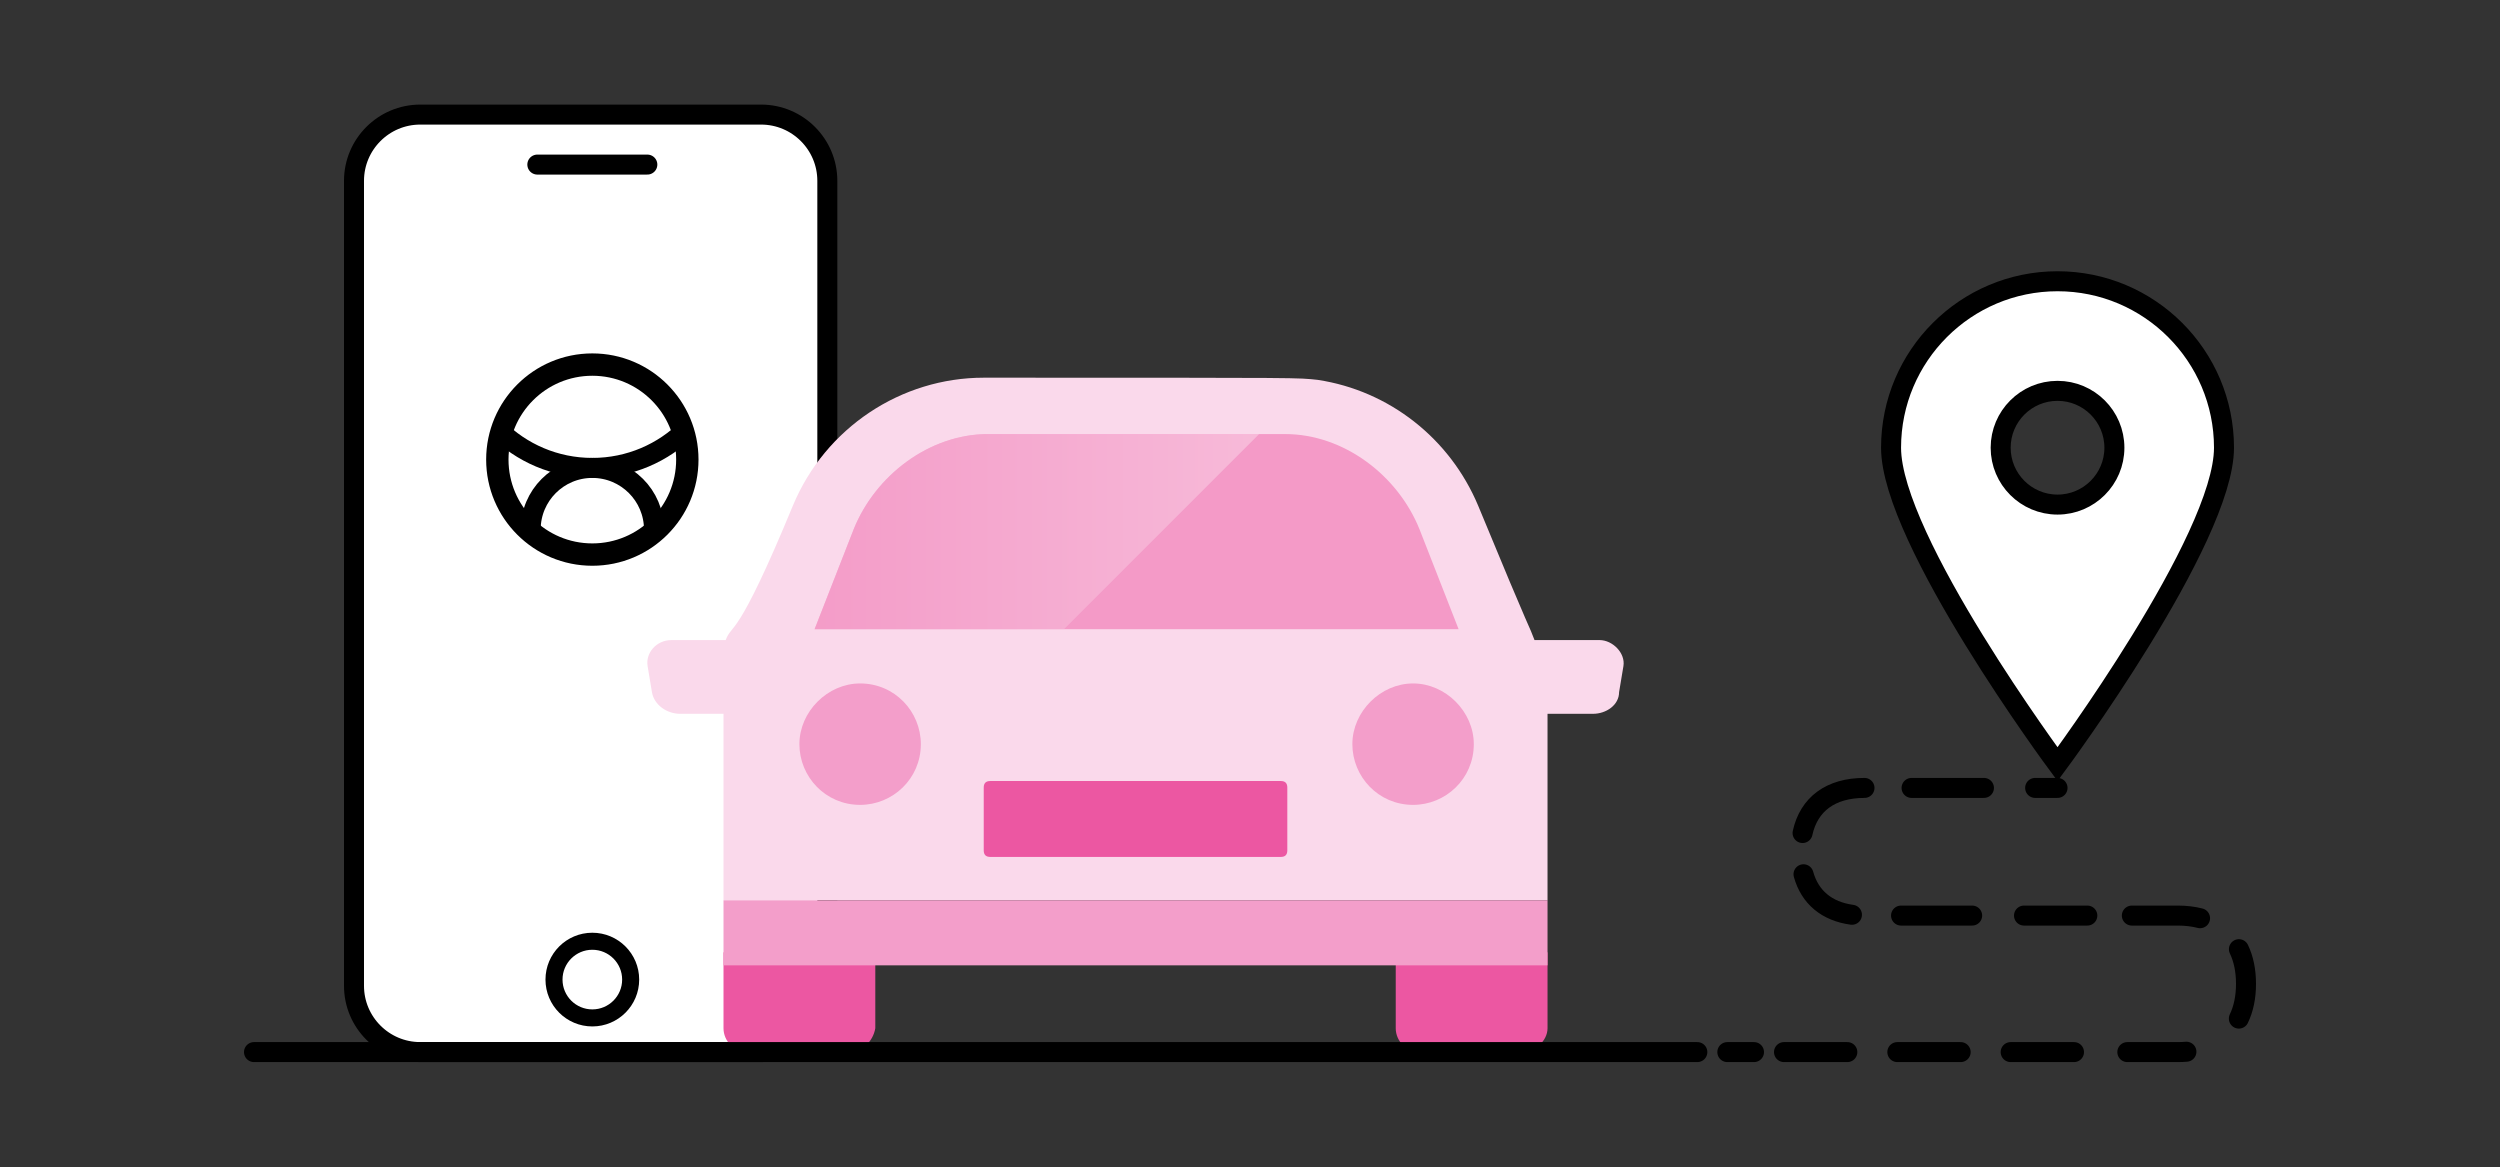 <?xml version="1.0" encoding="UTF-8" standalone="no"?><!DOCTYPE svg PUBLIC "-//W3C//DTD SVG 1.1//EN" "http://www.w3.org/Graphics/SVG/1.1/DTD/svg11.dtd"><svg width="100%" height="100%" viewBox="0 0 3125 1459" version="1.1" xmlns="http://www.w3.org/2000/svg" xmlns:xlink="http://www.w3.org/1999/xlink" xml:space="preserve" xmlns:serif="http://www.serif.com/" style="fill-rule:evenodd;clip-rule:evenodd;stroke-linecap:round;stroke-miterlimit:3;"><rect x="0" y="0" width="3125" height="1459" fill="#333333" stroke="none"/><g id="Product_Icon_Plate"><g><path d="M1034.16,226.062c0,-45.717 -37.116,-82.833 -82.833,-82.833l-426,0c-45.717,0 -82.834,37.116 -82.834,82.833l0,1006.21c0,45.717 37.117,82.834 82.834,82.834l426,0c45.717,0 82.833,-37.117 82.833,-82.834l0,-1006.21Z" style="fill:#fff;"/><clipPath id="_clip1"><path d="M1034.16,226.062c0,-45.717 -37.116,-82.833 -82.833,-82.833l-426,0c-45.717,0 -82.834,37.116 -82.834,82.833l0,1006.21c0,45.717 37.117,82.834 82.834,82.834l426,0c45.717,0 82.833,-37.117 82.833,-82.834l0,-1006.21Z"/></clipPath><g clip-path="url(#_clip1)"><path d="M671.665,205.729l137.5,0" style="fill:none;stroke:#000;stroke-width:25px;"/><circle cx="740.415" cy="1224.48" r="47.917" style="fill:#fff;stroke:#000;stroke-width:21.3px;"/><circle cx="740.415" cy="574.479" r="118.75" style="fill:none;"/><clipPath id="_clip2"><circle cx="740.415" cy="574.479" r="118.75"/></clipPath><g clip-path="url(#_clip2)"><circle cx="740.415" cy="416.145" r="168.75" style="fill:none;stroke:#000;stroke-width:25px;"/><circle cx="740.415" cy="661.979" r="77.083" style="fill:none;stroke:#000;stroke-width:25px;"/></g><circle cx="740.415" cy="574.479" r="118.75" style="fill:none;stroke:#000;stroke-width:27.94px;"/></g><path d="M1034.16,226.062c0,-45.717 -37.116,-82.833 -82.833,-82.833l-426,0c-45.717,0 -82.834,37.116 -82.834,82.833l0,1006.21c0,45.717 37.117,82.834 82.834,82.834l426,0c45.717,0 82.833,-37.117 82.833,-82.834l0,-1006.21Z" style="fill:none;stroke:#000;stroke-width:25px;stroke-linecap:butt;"/><g><path d="M1999.46,800.091l-81.318,0c-8.132,-21.685 0,2.71 -70.476,-168.058c-35.238,-84.028 -111.135,-143.661 -200.584,-157.214c-27.106,-2.711 -5.422,-2.711 -417.433,-2.711c-103.002,0 -197.873,62.344 -238.532,159.925c-70.476,170.768 -75.897,146.373 -84.029,168.058l-67.765,0c-18.974,0 -32.527,16.263 -29.817,32.527l5.422,32.527c2.71,16.264 18.974,27.106 35.237,27.106l54.212,0l0,233.112l1030.03,0l0,-233.112l56.923,0c16.263,0 32.527,-10.842 32.527,-27.106l5.421,-32.527c2.711,-16.264 -13.553,-32.527 -29.816,-32.527Z" style="fill:#fad9eb;fill-rule:nonzero;"/><path d="M1842.25,930.199c0,43.37 -35.238,75.897 -75.897,75.897c-43.37,0 -75.897,-35.238 -75.897,-75.897c0,-40.659 35.238,-75.896 75.897,-75.896c40.659,0 75.897,35.237 75.897,75.896Z" style="fill:#f39eca;fill-rule:nonzero;"/><path d="M1151.05,930.199c0,43.37 -35.238,75.897 -75.897,75.897c-43.369,0 -75.897,-35.238 -75.897,-75.897c0,-40.659 35.238,-75.896 75.897,-75.896c43.37,0 75.897,35.237 75.897,75.896Z" style="fill:#f39eca;fill-rule:nonzero;"/><path d="M1601.01,1071.15l-363.22,0c-5.421,0 -8.132,-2.711 -8.132,-8.132l0,-78.608c0,-5.421 2.711,-8.131 8.132,-8.131l363.22,0c5.422,0 8.132,2.71 8.132,8.131l0,78.608c0,5.421 -2.71,8.132 -8.132,8.132Z" style="fill:#ec57a2;fill-rule:nonzero;"/><g><path d="M1744.67,1190.42l0,94.871c0,16.264 13.553,29.817 29.817,29.817l127.398,0c16.264,0 32.527,-13.553 32.527,-29.817l0,-94.871l-189.742,0Z" style="fill:#ec57a2;fill-rule:nonzero;"/><path d="M904.381,1190.42l0,94.871c0,16.264 13.553,29.817 29.817,29.817l127.398,0c16.264,0 29.817,-13.553 32.527,-29.817l0,-94.871l-189.742,0Z" style="fill:#ec57a2;fill-rule:nonzero;"/></g><rect x="904.381" y="1125.36" width="1030.03" height="81.318" style="fill:#f39eca;"/><path d="M1774.48,661.85c-27.106,-67.765 -94.871,-119.266 -168.057,-119.266l-371.352,0c-73.187,0 -140.952,51.501 -168.058,119.266l-48.79,124.688l805.048,0l-48.791,-124.688Z" style="fill:#f49ac7;fill-rule:nonzero;"/><path d="M1235.08,542.584c-73.187,0 -140.952,51.501 -168.058,119.266l-48.79,124.688l311.718,0l243.954,-243.954l-338.824,0Z" style="fill:url(#_Linear3);fill-rule:nonzero;"/></g><g><g><path d="M2159.16,1315.11l33.333,0" style="fill:none;stroke:#000;stroke-width:25px;"/><path d="M2230,1315.11l79.167,0" style="fill:none;stroke:#000;stroke-width:25px;"/><path d="M2371.66,1315.11l79.167,0" style="fill:none;stroke:#000;stroke-width:25px;"/><path d="M2513.33,1315.11l79.166,0" style="fill:none;stroke:#000;stroke-width:25px;"/><path d="M2659.16,1315.11c0,0 24.469,0 63.021,0c3.72,0 7.333,-0.153 10.838,-0.454" style="fill:none;stroke:#000;stroke-width:25px;"/><path d="M2798.57,1273.25c5.859,-12.157 8.936,-26.742 8.936,-43.461c0,-16.648 -3.051,-31.18 -8.861,-43.306" style="fill:none;stroke:#000;stroke-width:25px;"/><path d="M2750.07,1147.77c-8.472,-2.177 -17.788,-3.298 -27.881,-3.298c-15.223,0 -34.772,0 -57.389,0" style="fill:none;stroke:#000;stroke-width:25px;"/><path d="M2609.16,1144.47c-25.379,0 -50.926,0 -79.167,0" style="fill:none;stroke:#000;stroke-width:25px;"/><path d="M2465.19,1144.47l-88.885,0" style="fill:none;stroke:#000;stroke-width:25px;"/><path d="M2314.94,1143.46c-31.592,-4.286 -52.618,-22.001 -60.562,-50.628" style="fill:none;stroke:#000;stroke-width:25px;"/><path d="M2253.21,1041.28c7.901,-36.097 35.195,-56.382 77.412,-56.382" style="fill:none;stroke:#000;stroke-width:25px;"/><path d="M2389.46,984.895l90.47,0" style="fill:none;stroke:#000;stroke-width:25px;"/><path d="M2543.93,984.895l27.981,0" style="fill:none;stroke:#000;stroke-width:25px;"/><path d="M317.498,1315.11l1804.17,0" style="fill:none;stroke:#000;stroke-width:25px;"/></g><path d="M2571.91,351.562c114.845,0 208.084,93.239 208.084,208.084c0,114.845 -208.084,395.584 -208.084,395.584c0,0 -208.084,-280.739 -208.084,-395.584c0,-114.845 93.24,-208.084 208.084,-208.084Zm0,137.002c39.232,0 71.083,31.851 71.083,71.082c0,39.232 -31.851,71.083 -71.083,71.083c-39.231,0 -71.082,-31.851 -71.082,-71.083c0,-39.231 31.851,-71.082 71.082,-71.082Z" style="fill:#fff;stroke:#000;stroke-width:25px;"/></g></g></g><defs><linearGradient id="_Linear3" x1="0" y1="0" x2="1" y2="0" gradientUnits="userSpaceOnUse" gradientTransform="matrix(555.535,0,0,555.535,1016.83,664.561)"><stop offset="0" style="stop-color:#f39eca;stop-opacity:0.5"/><stop offset="1" style="stop-color:#fad9eb;stop-opacity:0.5"/></linearGradient></defs></svg>
